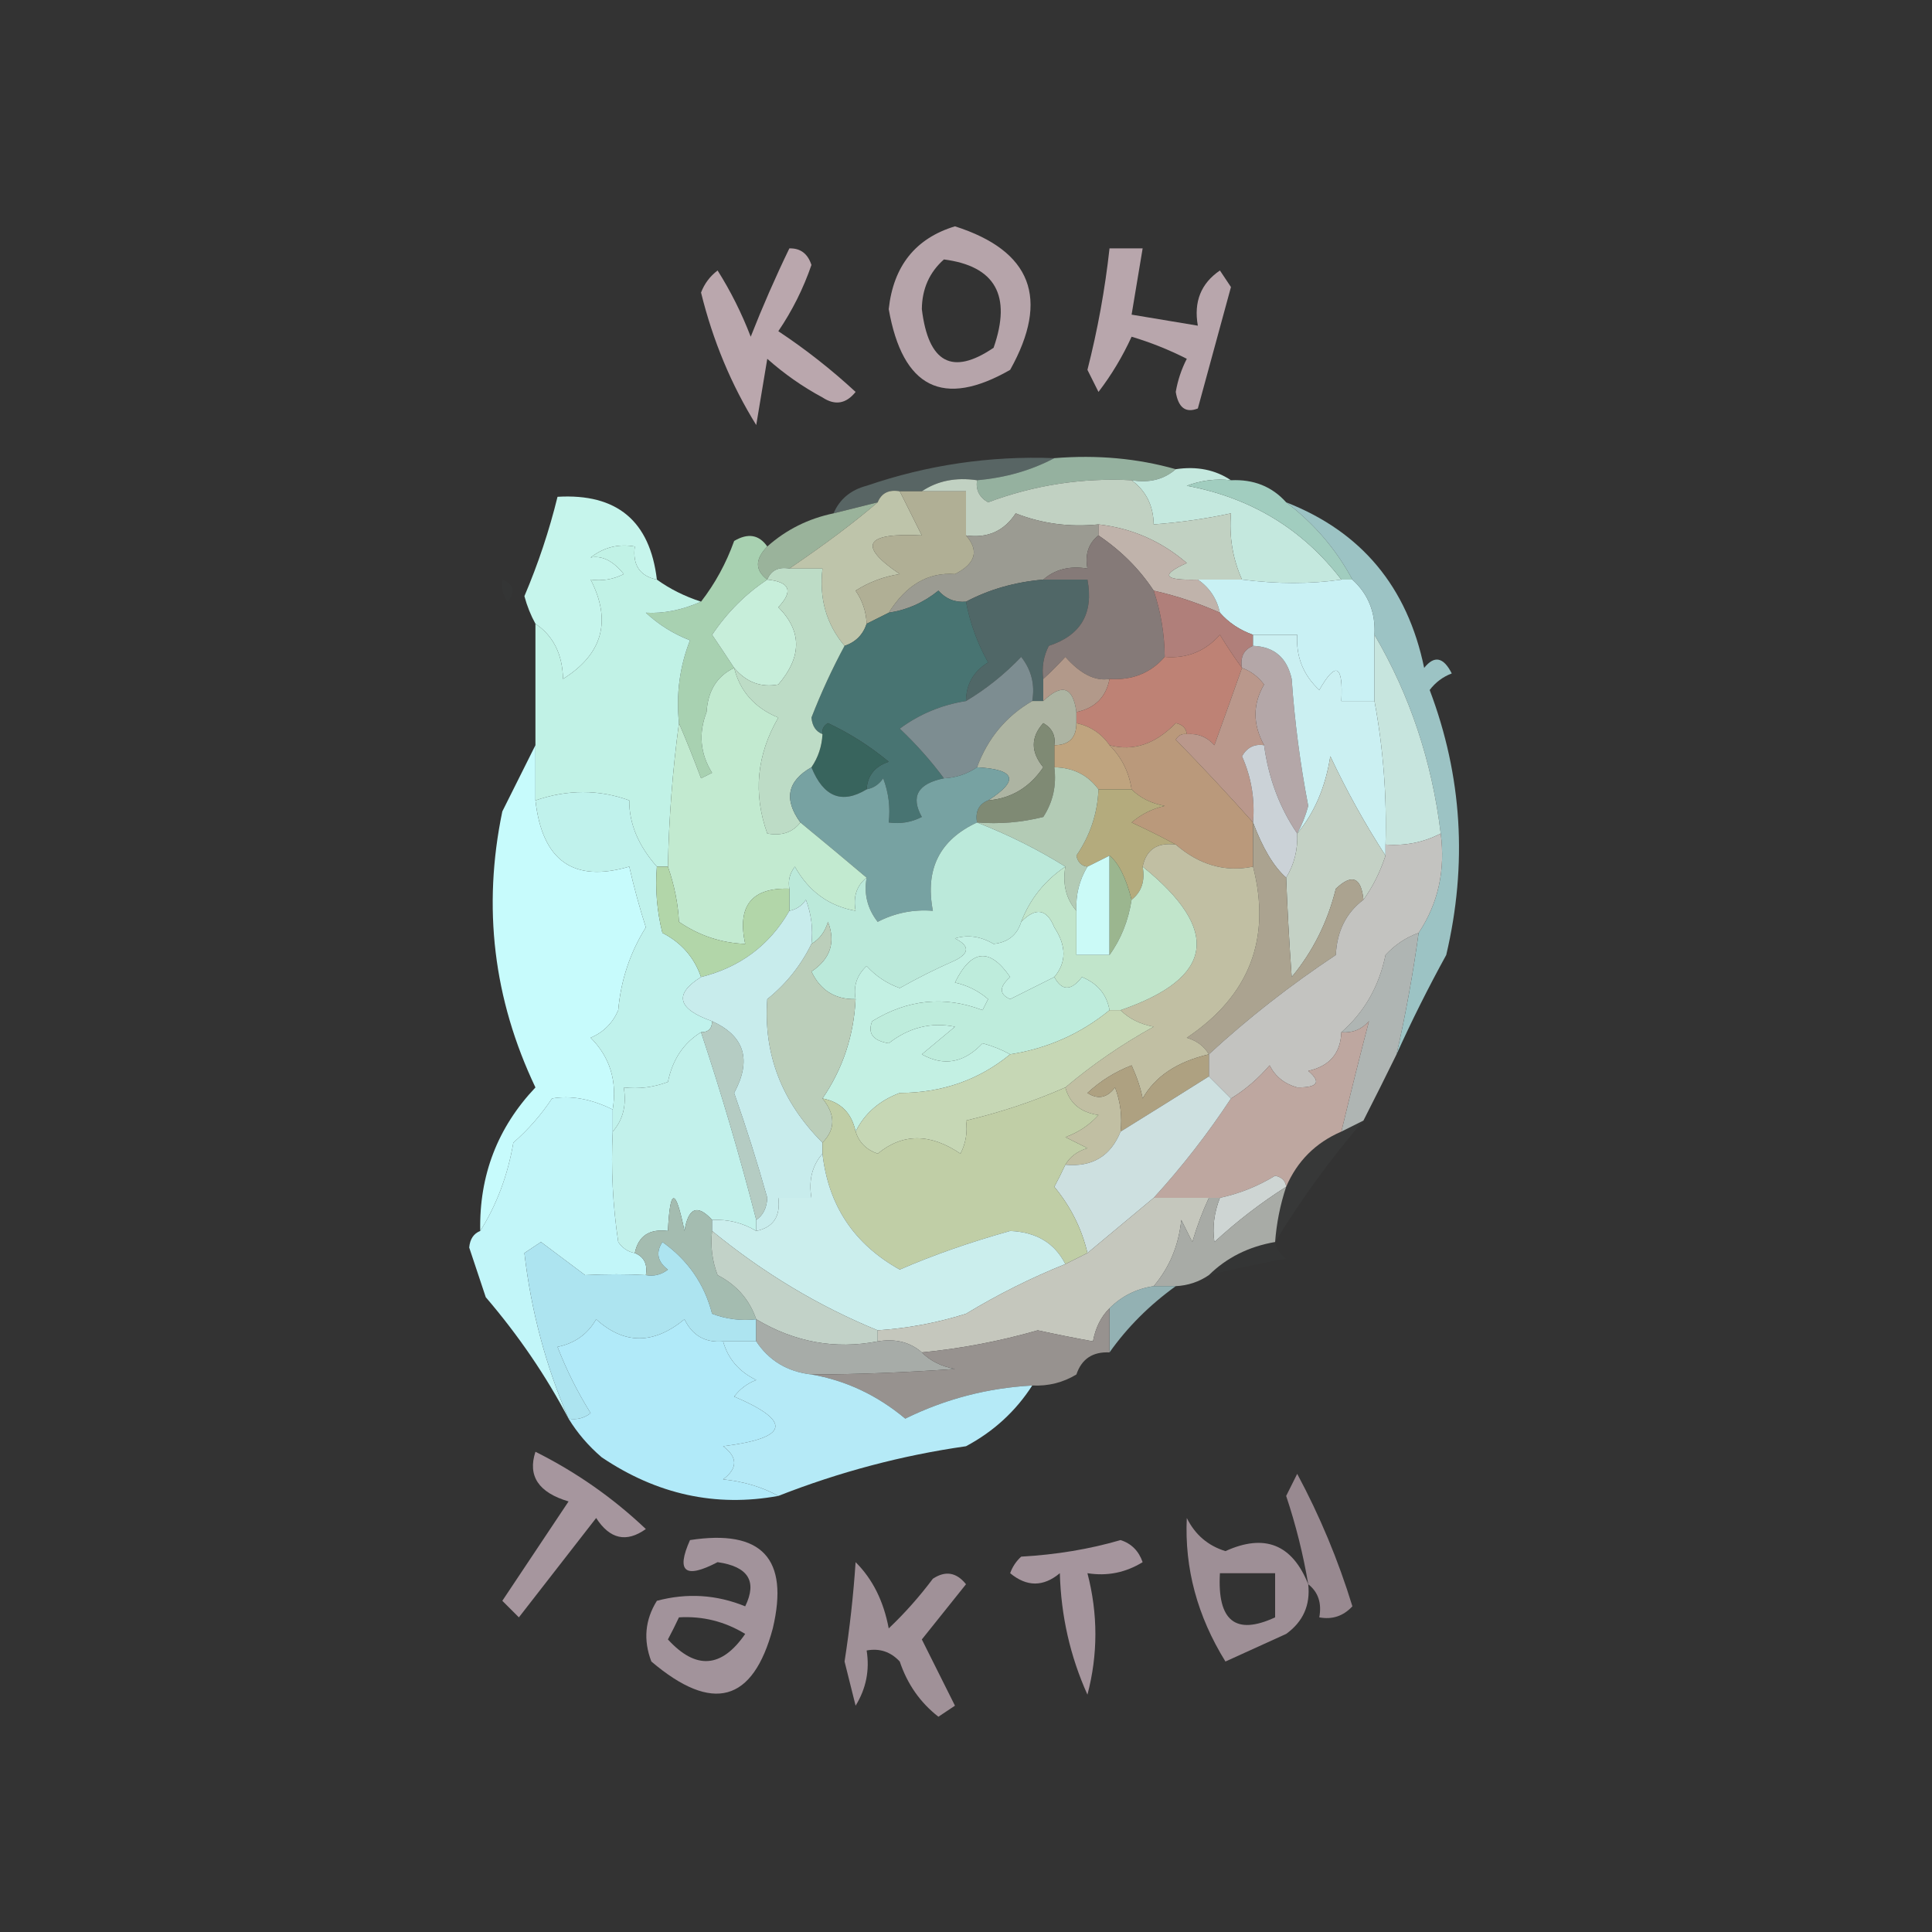 <?xml version="1.0" encoding="UTF-8"?>
<!DOCTYPE svg PUBLIC "-//W3C//DTD SVG 1.1//EN" "http://www.w3.org/Graphics/SVG/1.1/DTD/svg11.dtd">
<svg xmlns="http://www.w3.org/2000/svg" version="1.1" width="175px" height="175px" style="shape-rendering:geometricPrecision; text-rendering:geometricPrecision; image-rendering:optimizeQuality; fill-rule:evenodd; clip-rule:evenodd" xmlns:xlink="http://www.w3.org/1999/xlink">
<rect width="100%" height="100%" fill="#333333" stroke="none"/>
<g><path style="opacity:0.761" fill="#dfc8d0" d="M 86.5,20.5 C 93.436,22.715 95.103,27.049 91.5,33.5C 85.428,36.979 81.761,35.146 80.5,28C 80.928,24.087 82.928,21.587 86.5,20.5 Z M 85.5,23.5 C 90.152,24.104 91.652,26.77 90,31.5C 86.259,34.045 84.092,32.879 83.5,28C 83.519,26.167 84.185,24.667 85.5,23.5 Z"/></g>
<g><path style="opacity:0.775" fill="#dfc8d0" d="M 100.5,22.5 C 101.5,22.5 102.5,22.5 103.5,22.5C 103.167,24.5 102.833,26.5 102.5,28.5C 104.5,28.833 106.5,29.167 108.5,29.5C 108.116,27.335 108.783,25.669 110.5,24.5C 110.833,25 111.167,25.5 111.5,26C 110.496,29.701 109.496,33.367 108.5,37C 107.4,37.432 106.733,36.932 106.5,35.5C 106.68,34.446 107.013,33.446 107.5,32.5C 105.892,31.682 104.225,31.015 102.5,30.5C 101.684,32.287 100.684,33.954 99.5,35.5C 99.167,34.833 98.833,34.167 98.5,33.5C 99.426,29.87 100.093,26.203 100.5,22.5 Z"/></g>
<g><path style="opacity:0.779" fill="#e0c8d0" d="M 71.5,22.5 C 72.497,22.47 73.164,22.97 73.5,24C 72.764,26.139 71.764,28.139 70.5,30C 72.977,31.643 75.31,33.476 77.5,35.5C 76.635,36.583 75.635,36.749 74.5,36C 72.695,35.028 71.028,33.861 69.5,32.5C 69.167,34.5 68.833,36.5 68.5,38.5C 66.241,34.861 64.574,30.861 63.5,26.5C 63.808,25.692 64.308,25.025 65,24.5C 66.185,26.377 67.185,28.377 68,30.5C 69.076,27.763 70.243,25.096 71.5,22.5 Z"/></g>
<g><path style="opacity:1" fill="#95b19f" d="M 95.5,41.5 C 99.371,41.185 103.038,41.518 106.5,42.5C 105.432,43.434 104.099,43.768 102.5,43.5C 98.02,43.268 93.687,43.935 89.5,45.5C 88.703,45.043 88.369,44.376 88.5,43.5C 91.067,43.279 93.401,42.612 95.5,41.5 Z"/></g>
<g><path style="opacity:0.275" fill="#b9e8e6" d="M 95.5,41.5 C 93.401,42.612 91.067,43.279 88.5,43.5C 86.585,43.215 84.919,43.549 83.5,44.5C 82.833,44.5 82.167,44.5 81.5,44.5C 80.508,44.328 79.842,44.662 79.5,45.5C 78.167,45.833 76.833,46.167 75.5,46.5C 76.058,45.21 77.058,44.377 78.5,44C 84.015,42.11 89.681,41.276 95.5,41.5 Z"/></g>
<g><path style="opacity:1" fill="#c4e8de" d="M 106.5,42.5 C 108.415,42.215 110.081,42.549 111.5,43.5C 110.127,43.343 108.793,43.51 107.5,44C 113.326,45.09 117.992,47.923 121.5,52.5C 118.719,52.907 115.719,52.907 112.5,52.5C 111.659,50.621 111.325,48.621 111.5,46.5C 109.194,46.993 106.861,47.326 104.5,47.5C 104.473,45.801 103.806,44.467 102.5,43.5C 104.099,43.768 105.432,43.434 106.5,42.5 Z"/></g>
<g><path style="opacity:1" fill="#a1cdbf" d="M 111.5,43.5 C 113.553,43.402 115.22,44.069 116.5,45.5C 119.026,47.418 121.026,49.752 122.5,52.5C 122.167,52.5 121.833,52.5 121.5,52.5C 117.992,47.923 113.326,45.09 107.5,44C 108.793,43.51 110.127,43.343 111.5,43.5 Z"/></g>
<g><path style="opacity:1" fill="#c1d1c2" d="M 83.5,44.5 C 84.919,43.549 86.585,43.215 88.5,43.5C 88.369,44.376 88.703,45.043 89.5,45.5C 93.687,43.935 98.02,43.268 102.5,43.5C 103.806,44.467 104.473,45.801 104.5,47.5C 106.861,47.326 109.194,46.993 111.5,46.5C 111.325,48.621 111.659,50.621 112.5,52.5C 111.167,52.5 109.833,52.5 108.5,52.5C 105.402,52.587 105.068,52.087 107.5,51C 105.182,49.007 102.516,47.841 99.5,47.5C 96.881,47.768 94.381,47.435 92,46.5C 90.951,48.107 89.451,48.773 87.5,48.5C 87.5,47.167 87.5,45.833 87.5,44.5C 86.167,44.5 84.833,44.5 83.5,44.5 Z"/></g>
<g><path style="opacity:1" fill="#9ab39b" d="M 79.5,45.5 C 77.345,47.346 74.678,49.346 71.5,51.5C 70.508,51.328 69.842,51.662 69.5,52.5C 68.375,51.652 68.375,50.652 69.5,49.5C 71.216,47.975 73.216,46.975 75.5,46.5C 76.833,46.167 78.167,45.833 79.5,45.5 Z"/></g>
<g><path style="opacity:1" fill="#c6f5ec" d="M 59.5,52.5 C 57.952,52.179 57.285,51.179 57.5,49.5C 56.022,49.238 54.689,49.571 53.5,50.5C 54.529,50.296 55.529,50.796 56.5,52C 55.552,52.483 54.552,52.65 53.5,52.5C 55.419,56.246 54.585,59.246 51,61.5C 50.95,59.256 50.117,57.589 48.5,56.5C 48.077,55.735 47.743,54.902 47.5,54C 48.752,51.057 49.752,48.057 50.5,45C 55.871,44.682 58.871,47.182 59.5,52.5 Z"/></g>
<g><path style="opacity:1" fill="#bec4aa" d="M 79.5,45.5 C 79.842,44.662 80.508,44.328 81.5,44.5C 82.167,45.833 82.833,47.167 83.5,48.5C 78.328,48.234 77.662,49.401 81.5,52C 80.062,52.219 78.729,52.719 77.5,53.5C 78.127,54.417 78.461,55.417 78.5,56.5C 78.167,57.5 77.5,58.167 76.5,58.5C 74.852,56.544 74.185,54.211 74.5,51.5C 73.5,51.5 72.5,51.5 71.5,51.5C 74.678,49.346 77.345,47.346 79.5,45.5 Z"/></g>
<g><path style="opacity:1" fill="#9b9b92" d="M 99.5,47.5 C 99.5,47.833 99.5,48.167 99.5,48.5C 98.596,49.209 98.263,50.209 98.5,51.5C 96.901,51.232 95.568,51.566 94.5,52.5C 91.933,52.721 89.599,53.388 87.5,54.5C 86.504,54.586 85.671,54.252 85,53.5C 83.67,54.582 82.17,55.249 80.5,55.5C 82.082,52.981 84.082,51.814 86.5,52C 88.373,51.047 88.707,49.88 87.5,48.5C 89.451,48.773 90.951,48.107 92,46.5C 94.381,47.435 96.881,47.768 99.5,47.5 Z"/></g>
<g><path style="opacity:1" fill="#c0b3ab" d="M 99.5,48.5 C 99.5,48.167 99.5,47.833 99.5,47.5C 102.516,47.841 105.182,49.007 107.5,51C 105.068,52.087 105.402,52.587 108.5,52.5C 109.551,53.222 110.218,54.222 110.5,55.5C 108.579,54.637 106.579,53.971 104.5,53.5C 103.215,51.548 101.549,49.882 99.5,48.5 Z"/></g>
<g><path style="opacity:0.008" fill="#e1fffe" d="M 45.5,52.5 C 46.525,52.897 46.692,53.563 46,54.5C 45.536,53.906 45.369,53.239 45.5,52.5 Z"/></g>
<g><path style="opacity:1" fill="#b0af95" d="M 81.5,44.5 C 82.167,44.5 82.833,44.5 83.5,44.5C 84.833,44.5 86.167,44.5 87.5,44.5C 87.5,45.833 87.5,47.167 87.5,48.5C 88.707,49.88 88.373,51.047 86.5,52C 84.082,51.814 82.082,52.981 80.5,55.5C 79.833,55.833 79.167,56.167 78.5,56.5C 78.461,55.417 78.127,54.417 77.5,53.5C 78.729,52.719 80.062,52.219 81.5,52C 77.662,49.401 78.328,48.234 83.5,48.5C 82.833,47.167 82.167,45.833 81.5,44.5 Z"/></g>
<g><path style="opacity:1" fill="#506767" d="M 94.5,52.5 C 95.833,52.5 97.167,52.5 98.5,52.5C 99.077,55.55 97.91,57.55 95,58.5C 94.517,59.448 94.35,60.448 94.5,61.5C 94.5,62.167 94.5,62.833 94.5,63.5C 94.167,63.5 93.833,63.5 93.5,63.5C 93.762,62.022 93.429,60.689 92.5,59.5C 90.985,61.082 89.319,62.416 87.5,63.5C 87.511,61.983 88.177,60.816 89.5,60C 88.536,58.275 87.869,56.441 87.5,54.5C 89.599,53.388 91.933,52.721 94.5,52.5 Z"/></g>
<g><path style="opacity:1" fill="#c9f1f4" d="M 108.5,52.5 C 109.833,52.5 111.167,52.5 112.5,52.5C 115.719,52.907 118.719,52.907 121.5,52.5C 121.833,52.5 122.167,52.5 122.5,52.5C 123.942,53.819 124.608,55.486 124.5,57.5C 124.5,59.5 124.5,61.5 124.5,63.5C 123.5,63.5 122.5,63.5 121.5,63.5C 121.671,60.203 121.005,59.869 119.5,62.5C 118.05,61.15 117.383,59.483 117.5,57.5C 116.167,57.5 114.833,57.5 113.5,57.5C 112.29,57.068 111.29,56.401 110.5,55.5C 110.218,54.222 109.551,53.222 108.5,52.5 Z"/></g>
<g><path style="opacity:1" fill="#a8d1b1" d="M 69.5,49.5 C 68.375,50.652 68.375,51.652 69.5,52.5C 67.548,53.785 65.882,55.451 64.5,57.5C 65.192,58.518 65.859,59.518 66.5,60.5C 64.955,61.23 64.122,62.563 64,64.5C 63.257,66.441 63.424,68.274 64.5,70C 64.167,70.167 63.833,70.333 63.5,70.5C 62.83,68.709 62.163,67.042 61.5,65.5C 61.232,62.881 61.565,60.381 62.5,58C 60.998,57.417 59.665,56.584 58.5,55.5C 60.109,55.593 61.776,55.26 63.5,54.5C 64.777,52.852 65.777,51.018 66.5,49C 67.749,48.26 68.749,48.426 69.5,49.5 Z"/></g>
<g><path style="opacity:1" fill="#c7eeda" d="M 69.5,52.5 C 71.549,52.706 71.882,53.539 70.5,55C 72.647,57.162 72.647,59.496 70.5,62C 68.934,62.3 67.601,61.8 66.5,60.5C 65.859,59.518 65.192,58.518 64.5,57.5C 65.882,55.451 67.548,53.785 69.5,52.5 Z"/></g>
<g><path style="opacity:1" fill="#857a78" d="M 99.5,48.5 C 101.549,49.882 103.215,51.548 104.5,53.5C 105.15,55.435 105.483,57.435 105.5,59.5C 104.221,60.968 102.554,61.635 100.5,61.5C 99.202,61.72 97.869,61.053 96.5,59.5C 95.818,60.243 95.151,60.909 94.5,61.5C 94.35,60.448 94.517,59.448 95,58.5C 97.91,57.55 99.077,55.55 98.5,52.5C 97.167,52.5 95.833,52.5 94.5,52.5C 95.568,51.566 96.901,51.232 98.5,51.5C 98.263,50.209 98.596,49.209 99.5,48.5 Z"/></g>
<g><path style="opacity:1" fill="#b07f7a" d="M 104.5,53.5 C 106.579,53.971 108.579,54.637 110.5,55.5C 111.29,56.401 112.29,57.068 113.5,57.5C 113.5,57.833 113.5,58.167 113.5,58.5C 112.662,58.842 112.328,59.508 112.5,60.5C 111.842,59.602 111.176,58.602 110.5,57.5C 109.158,59.005 107.492,59.672 105.5,59.5C 105.483,57.435 105.15,55.435 104.5,53.5 Z"/></g>
<g><path style="opacity:1" fill="#b4a7a8" d="M 113.5,58.5 C 115.411,58.574 116.578,59.574 117,61.5C 117.27,65.373 117.77,69.206 118.5,73C 118.257,73.902 117.923,74.735 117.5,75.5C 115.903,73.152 114.903,70.486 114.5,67.5C 113.464,65.609 113.464,63.776 114.5,62C 113.956,61.283 113.289,60.783 112.5,60.5C 112.328,59.508 112.662,58.842 113.5,58.5 Z"/></g>
<g><path style="opacity:1" fill="#487472" d="M 87.5,54.5 C 87.869,56.441 88.536,58.275 89.5,60C 88.177,60.816 87.511,61.983 87.5,63.5C 85.287,63.848 83.287,64.681 81.5,66C 82.991,67.414 84.325,68.914 85.5,70.5C 83.13,70.983 82.463,72.149 83.5,74C 82.552,74.483 81.552,74.65 80.5,74.5C 80.657,73.127 80.49,71.793 80,70.5C 79.617,71.056 79.117,71.389 78.5,71.5C 78.577,70.25 79.244,69.417 80.5,69C 78.809,67.595 76.975,66.428 75,65.5C 74.601,65.728 74.435,66.062 74.5,66.5C 73.903,66.265 73.57,65.765 73.5,65C 74.377,62.747 75.377,60.581 76.5,58.5C 77.5,58.167 78.167,57.5 78.5,56.5C 79.167,56.167 79.833,55.833 80.5,55.5C 82.17,55.249 83.67,54.582 85,53.5C 85.671,54.252 86.504,54.586 87.5,54.5 Z"/></g>
<g><path style="opacity:0.871" fill="#abd8d9" d="M 116.5,45.5 C 123.32,48.164 127.487,53.164 129,60.5C 129.914,59.346 130.747,59.513 131.5,61C 130.692,61.308 130.025,61.808 129.5,62.5C 132.44,70.269 132.94,78.269 131,86.5C 129.348,89.508 127.848,92.508 126.5,95.5C 127.326,91.864 127.992,88.197 128.5,84.5C 130.268,81.838 130.935,78.838 130.5,75.5C 129.711,68.973 127.711,62.973 124.5,57.5C 124.608,55.486 123.942,53.819 122.5,52.5C 121.026,49.752 119.026,47.418 116.5,45.5 Z"/></g>
<g><path style="opacity:1" fill="#b2998a" d="M 100.5,61.5 C 100.19,63.144 99.19,64.144 97.5,64.5C 97.196,62.204 96.196,61.871 94.5,63.5C 94.5,62.833 94.5,62.167 94.5,61.5C 95.151,60.909 95.818,60.243 96.5,59.5C 97.869,61.053 99.202,61.72 100.5,61.5 Z"/></g>
<g><path style="opacity:1" fill="#be8275" d="M 112.5,60.5 C 111.69,62.798 110.856,65.132 110,67.5C 109.329,66.748 108.496,66.414 107.5,66.5C 107.44,65.957 107.107,65.624 106.5,65.5C 104.65,67.409 102.65,68.076 100.5,67.5C 99.778,66.449 98.778,65.782 97.5,65.5C 97.5,65.167 97.5,64.833 97.5,64.5C 99.19,64.144 100.19,63.144 100.5,61.5C 102.554,61.635 104.221,60.968 105.5,59.5C 107.492,59.672 109.158,59.005 110.5,57.5C 111.176,58.602 111.842,59.602 112.5,60.5 Z"/></g>
<g><path style="opacity:1" fill="#c1f2e6" d="M 59.5,52.5 C 60.672,53.345 62.005,54.011 63.5,54.5C 61.776,55.26 60.109,55.593 58.5,55.5C 59.665,56.584 60.998,57.417 62.5,58C 61.565,60.381 61.232,62.881 61.5,65.5C 60.92,69.81 60.587,74.143 60.5,78.5C 60.167,78.5 59.833,78.5 59.5,78.5C 57.814,76.589 56.981,74.589 57,72.5C 54.252,71.5 51.419,71.5 48.5,72.5C 48.5,70.833 48.5,69.167 48.5,67.5C 48.5,63.833 48.5,60.167 48.5,56.5C 50.117,57.589 50.95,59.256 51,61.5C 54.585,59.246 55.419,56.246 53.5,52.5C 54.552,52.65 55.552,52.483 56.5,52C 55.529,50.796 54.529,50.296 53.5,50.5C 54.689,49.571 56.022,49.238 57.5,49.5C 57.285,51.179 57.952,52.179 59.5,52.5 Z"/></g>
<g><path style="opacity:1" fill="#7d8d91" d="M 93.5,63.5 C 91.14,64.865 89.474,66.865 88.5,69.5C 87.609,70.11 86.609,70.443 85.5,70.5C 84.325,68.914 82.991,67.414 81.5,66C 83.287,64.681 85.287,63.848 87.5,63.5C 89.319,62.416 90.985,61.082 92.5,59.5C 93.429,60.689 93.762,62.022 93.5,63.5 Z"/></g>
<g><path style="opacity:1" fill="#cbf0f2" d="M 113.5,58.5 C 113.5,58.167 113.5,57.833 113.5,57.5C 114.833,57.5 116.167,57.5 117.5,57.5C 117.383,59.483 118.05,61.15 119.5,62.5C 121.005,59.869 121.671,60.203 121.5,63.5C 122.5,63.5 123.5,63.5 124.5,63.5C 125.295,67.785 125.628,72.119 125.5,76.5C 125.5,76.833 125.5,77.167 125.5,77.5C 123.654,74.662 121.988,71.662 120.5,68.5C 120.062,71.295 119.062,73.628 117.5,75.5C 117.923,74.735 118.257,73.902 118.5,73C 117.77,69.206 117.27,65.373 117,61.5C 116.578,59.574 115.411,58.574 113.5,58.5 Z"/></g>
<g><path style="opacity:1" fill="#38645d" d="M 78.5,71.5 C 76.257,72.858 74.591,72.192 73.5,69.5C 74.11,68.609 74.443,67.609 74.5,66.5C 74.435,66.062 74.601,65.728 75,65.5C 76.975,66.428 78.809,67.595 80.5,69C 79.244,69.417 78.577,70.25 78.5,71.5 Z"/></g>
<g><path style="opacity:1" fill="#bddcc6" d="M 69.5,52.5 C 69.842,51.662 70.508,51.328 71.5,51.5C 72.5,51.5 73.5,51.5 74.5,51.5C 74.185,54.211 74.852,56.544 76.5,58.5C 75.377,60.581 74.377,62.747 73.5,65C 73.57,65.765 73.903,66.265 74.5,66.5C 74.443,67.609 74.11,68.609 73.5,69.5C 71.31,70.748 70.977,72.414 72.5,74.5C 71.791,75.404 70.791,75.737 69.5,75.5C 68.204,71.871 68.538,68.371 70.5,65C 68.365,64.124 67.031,62.624 66.5,60.5C 67.601,61.8 68.934,62.3 70.5,62C 72.647,59.496 72.647,57.162 70.5,55C 71.882,53.539 71.549,52.706 69.5,52.5 Z"/></g>
<g><path style="opacity:1" fill="#adb4a2" d="M 97.5,64.5 C 97.5,64.833 97.5,65.167 97.5,65.5C 97.5,66.833 96.833,67.5 95.5,67.5C 95.631,66.624 95.297,65.957 94.5,65.5C 93.355,66.776 93.355,68.109 94.5,69.5C 93.272,71.321 91.606,72.321 89.5,72.5C 92.338,70.694 92.005,69.694 88.5,69.5C 89.474,66.865 91.14,64.865 93.5,63.5C 93.833,63.5 94.167,63.5 94.5,63.5C 96.196,61.871 97.196,62.204 97.5,64.5 Z"/></g>
<g><path style="opacity:1" fill="#bfa47f" d="M 97.5,65.5 C 98.778,65.782 99.778,66.449 100.5,67.5C 101.6,68.605 102.267,69.938 102.5,71.5C 101.5,71.5 100.5,71.5 99.5,71.5C 98.533,70.194 97.199,69.527 95.5,69.5C 95.5,68.833 95.5,68.167 95.5,67.5C 96.833,67.5 97.5,66.833 97.5,65.5 Z"/></g>
<g><path style="opacity:1" fill="#ba988c" d="M 112.5,60.5 C 113.289,60.783 113.956,61.283 114.5,62C 113.464,63.776 113.464,65.609 114.5,67.5C 113.624,67.369 112.957,67.703 112.5,68.5C 113.348,70.409 113.682,72.409 113.5,74.5C 111.3,72.024 108.967,69.524 106.5,67C 106.728,66.601 107.062,66.435 107.5,66.5C 108.496,66.414 109.329,66.748 110,67.5C 110.856,65.132 111.69,62.798 112.5,60.5 Z"/></g>
<g><path style="opacity:1" fill="#ba997b" d="M 107.5,66.5 C 107.062,66.435 106.728,66.601 106.5,67C 108.967,69.524 111.3,72.024 113.5,74.5C 113.5,75.833 113.5,77.167 113.5,78.5C 110.983,79.022 108.65,78.356 106.5,76.5C 105.282,75.839 103.949,75.172 102.5,74.5C 103.376,73.749 104.376,73.249 105.5,73C 104.263,72.768 103.263,72.268 102.5,71.5C 102.267,69.938 101.6,68.605 100.5,67.5C 102.65,68.076 104.65,67.409 106.5,65.5C 107.107,65.624 107.44,65.957 107.5,66.5 Z"/></g>
<g><path style="opacity:1" fill="#b4ab7d" d="M 99.5,71.5 C 100.5,71.5 101.5,71.5 102.5,71.5C 103.263,72.268 104.263,72.768 105.5,73C 104.376,73.249 103.376,73.749 102.5,74.5C 103.949,75.172 105.282,75.839 106.5,76.5C 104.821,76.285 103.821,76.952 103.5,78.5C 103.737,79.791 103.404,80.791 102.5,81.5C 101.983,79.49 101.316,78.157 100.5,77.5C 99.833,77.833 99.167,78.167 98.5,78.5C 97.957,78.44 97.624,78.107 97.5,77.5C 98.747,75.677 99.414,73.677 99.5,71.5 Z"/></g>
<g><path style="opacity:1" fill="#7f8a74" d="M 95.5,67.5 C 95.5,68.167 95.5,68.833 95.5,69.5C 95.713,71.144 95.38,72.644 94.5,74C 92.527,74.496 90.527,74.662 88.5,74.5C 88.328,73.508 88.662,72.842 89.5,72.5C 91.606,72.321 93.272,71.321 94.5,69.5C 93.355,68.109 93.355,66.776 94.5,65.5C 95.297,65.957 95.631,66.624 95.5,67.5 Z"/></g>
<g><path style="opacity:1" fill="#cbd2d7" d="M 114.5,67.5 C 114.903,70.486 115.903,73.152 117.5,75.5C 117.567,76.959 117.234,78.292 116.5,79.5C 115.381,78.515 114.381,76.849 113.5,74.5C 113.682,72.409 113.348,70.409 112.5,68.5C 112.957,67.703 113.624,67.369 114.5,67.5 Z"/></g>
<g><path style="opacity:1" fill="#b3cbb5" d="M 95.5,69.5 C 97.199,69.527 98.533,70.194 99.5,71.5C 99.414,73.677 98.747,75.677 97.5,77.5C 97.624,78.107 97.957,78.44 98.5,78.5C 97.766,79.708 97.433,81.041 97.5,82.5C 96.566,81.432 96.232,80.099 96.5,78.5C 94.032,76.953 91.365,75.62 88.5,74.5C 90.527,74.662 92.527,74.496 94.5,74C 95.38,72.644 95.713,71.144 95.5,69.5 Z"/></g>
<g><path style="opacity:1" fill="#c4d1c5" d="M 125.5,77.5 C 125.011,78.995 124.345,80.329 123.5,81.5C 123.294,79.451 122.461,79.118 121,80.5C 120.257,83.511 118.924,86.178 117,88.5C 116.771,85.265 116.604,82.265 116.5,79.5C 117.234,78.292 117.567,76.959 117.5,75.5C 119.062,73.628 120.062,71.295 120.5,68.5C 121.988,71.662 123.654,74.662 125.5,77.5 Z"/></g>
<g><path style="opacity:1" fill="#c7e5de" d="M 124.5,57.5 C 127.711,62.973 129.711,68.973 130.5,75.5C 128.958,76.301 127.292,76.634 125.5,76.5C 125.628,72.119 125.295,67.785 124.5,63.5C 124.5,61.5 124.5,59.5 124.5,57.5 Z"/></g>
<g><path style="opacity:0.997" fill="#c7fbfc" d="M 48.5,67.5 C 48.5,69.167 48.5,70.833 48.5,72.5C 49.116,77.978 51.949,79.978 57,78.5C 57.422,80.355 57.922,82.189 58.5,84C 57.069,86.292 56.236,88.792 56,91.5C 55.5,92.667 54.667,93.5 53.5,94C 55.25,95.754 55.917,97.921 55.5,100.5C 53.547,99.538 51.714,99.205 50,99.5C 49.02,100.981 47.853,102.315 46.5,103.5C 45.991,106.462 44.991,109.129 43.5,111.5C 43.399,106.466 45.066,102.133 48.5,98.5C 44.695,90.509 43.695,82.175 45.5,73.5C 46.548,71.403 47.548,69.403 48.5,67.5 Z"/></g>
<g><path style="opacity:1" fill="#77a2a2" d="M 73.5,69.5 C 74.591,72.192 76.257,72.858 78.5,71.5C 79.117,71.389 79.617,71.056 80,70.5C 80.49,71.793 80.657,73.127 80.5,74.5C 81.552,74.65 82.552,74.483 83.5,74C 82.463,72.149 83.13,70.983 85.5,70.5C 86.609,70.443 87.609,70.11 88.5,69.5C 92.005,69.694 92.338,70.694 89.5,72.5C 88.662,72.842 88.328,73.508 88.5,74.5C 85.107,76.073 83.774,78.74 84.5,82.5C 82.738,82.357 81.071,82.691 79.5,83.5C 78.571,82.311 78.238,80.978 78.5,79.5C 76.54,77.844 74.54,76.177 72.5,74.5C 70.977,72.414 71.31,70.748 73.5,69.5 Z"/></g>
<g><path style="opacity:1" fill="#cbfaf7" d="M 100.5,77.5 C 100.5,80.5 100.5,83.5 100.5,86.5C 99.5,86.5 98.5,86.5 97.5,86.5C 97.5,85.167 97.5,83.833 97.5,82.5C 97.433,81.041 97.766,79.708 98.5,78.5C 99.167,78.167 99.833,77.833 100.5,77.5 Z"/></g>
<g><path style="opacity:1" fill="#c2ead0" d="M 66.5,60.5 C 67.031,62.624 68.365,64.124 70.5,65C 68.538,68.371 68.204,71.871 69.5,75.5C 70.791,75.737 71.791,75.404 72.5,74.5C 74.54,76.177 76.54,77.844 78.5,79.5C 77.596,80.209 77.263,81.209 77.5,82.5C 75.09,82.079 73.257,80.746 72,78.5C 71.536,79.094 71.369,79.761 71.5,80.5C 68.09,80.384 66.756,82.05 67.5,85.5C 65.323,85.414 63.323,84.747 61.5,83.5C 61.421,81.872 61.088,80.205 60.5,78.5C 60.587,74.143 60.92,69.81 61.5,65.5C 62.163,67.042 62.83,68.709 63.5,70.5C 63.833,70.333 64.167,70.167 64.5,70C 63.424,68.274 63.257,66.441 64,64.5C 64.122,62.563 64.955,61.23 66.5,60.5 Z"/></g>
<g><path style="opacity:1" fill="#bbe9da" d="M 88.5,74.5 C 91.365,75.62 94.032,76.953 96.5,78.5C 94.633,79.76 93.299,81.427 92.5,83.5C 92.134,84.695 91.301,85.361 90,85.5C 88.838,84.813 87.672,84.647 86.5,85C 87.833,85.667 87.833,86.333 86.5,87C 84.797,87.745 83.13,88.579 81.5,89.5C 80.328,89.081 79.328,88.415 78.5,87.5C 77.614,88.325 77.281,89.325 77.5,90.5C 75.641,90.539 74.308,89.706 73.5,88C 75.211,86.867 75.711,85.367 75,83.5C 74.722,84.416 74.222,85.082 73.5,85.5C 73.657,84.127 73.49,82.793 73,81.5C 72.617,82.056 72.117,82.389 71.5,82.5C 71.5,81.833 71.5,81.167 71.5,80.5C 71.369,79.761 71.536,79.094 72,78.5C 73.257,80.746 75.09,82.079 77.5,82.5C 77.263,81.209 77.596,80.209 78.5,79.5C 78.238,80.978 78.571,82.311 79.5,83.5C 81.071,82.691 82.738,82.357 84.5,82.5C 83.774,78.74 85.107,76.073 88.5,74.5 Z"/></g>
<g><path style="opacity:1" fill="#aba390" d="M 113.5,74.5 C 114.381,76.849 115.381,78.515 116.5,79.5C 116.604,82.265 116.771,85.265 117,88.5C 118.924,86.178 120.257,83.511 121,80.5C 122.461,79.118 123.294,79.451 123.5,81.5C 121.933,82.681 121.099,84.347 121,86.5C 116.847,89.259 113.014,92.259 109.5,95.5C 109.082,94.778 108.416,94.278 107.5,94C 113.173,90.189 115.173,85.022 113.5,78.5C 113.5,77.167 113.5,75.833 113.5,74.5 Z"/></g>
<g><path style="opacity:1" fill="#9bb68f" d="M 102.5,81.5 C 102.204,83.403 101.537,85.07 100.5,86.5C 100.5,83.5 100.5,80.5 100.5,77.5C 101.316,78.157 101.983,79.49 102.5,81.5 Z"/></g>
<g><path style="opacity:1" fill="#c0f2ec" d="M 59.5,78.5 C 59.338,80.527 59.505,82.527 60,84.5C 61.72,85.384 62.886,86.718 63.5,88.5C 61.018,90.051 61.352,91.384 64.5,92.5C 64.5,93.167 64.167,93.5 63.5,93.5C 61.915,94.474 60.915,95.974 60.5,98C 59.207,98.49 57.873,98.657 56.5,98.5C 56.768,100.099 56.434,101.432 55.5,102.5C 55.5,101.833 55.5,101.167 55.5,100.5C 55.917,97.921 55.25,95.754 53.5,94C 54.667,93.5 55.5,92.667 56,91.5C 56.236,88.792 57.069,86.292 58.5,84C 57.922,82.189 57.422,80.355 57,78.5C 51.949,79.978 49.116,77.978 48.5,72.5C 51.419,71.5 54.252,71.5 57,72.5C 56.981,74.589 57.814,76.589 59.5,78.5 Z"/></g>
<g><path style="opacity:1" fill="#c1bfa3" d="M 106.5,76.5 C 108.65,78.356 110.983,79.022 113.5,78.5C 115.173,85.022 113.173,90.189 107.5,94C 108.416,94.278 109.082,94.778 109.5,95.5C 106.625,96.169 104.625,97.502 103.5,99.5C 103.331,98.603 102.998,97.603 102.5,96.5C 100.998,97.083 99.665,97.916 98.5,99C 99.449,99.617 100.282,99.451 101,98.5C 101.49,99.793 101.657,101.127 101.5,102.5C 100.599,104.727 98.933,105.727 96.5,105.5C 96.918,104.778 97.584,104.278 98.5,104C 97.833,103.667 97.167,103.333 96.5,103C 97.672,102.581 98.672,101.915 99.5,101C 97.881,100.764 96.881,99.931 96.5,98.5C 98.931,96.441 101.598,94.607 104.5,93C 103.263,92.768 102.263,92.268 101.5,91.5C 109.971,88.589 110.637,84.256 103.5,78.5C 103.821,76.952 104.821,76.285 106.5,76.5 Z"/></g>
<g><path style="opacity:1" fill="#b2d6a9" d="M 59.5,78.5 C 59.833,78.5 60.167,78.5 60.5,78.5C 61.088,80.205 61.421,81.872 61.5,83.5C 63.323,84.747 65.323,85.414 67.5,85.5C 66.756,82.05 68.09,80.384 71.5,80.5C 71.5,81.167 71.5,81.833 71.5,82.5C 69.713,85.614 67.046,87.614 63.5,88.5C 62.886,86.718 61.72,85.384 60,84.5C 59.505,82.527 59.338,80.527 59.5,78.5 Z"/></g>
<g><path style="opacity:1" fill="#c3f0e3" d="M 95.5,88.5 C 94.193,89.153 92.86,89.82 91.5,90.5C 90.494,90.062 90.494,89.396 91.5,88.5C 89.652,85.81 87.985,85.977 86.5,89C 87.624,89.249 88.624,89.749 89.5,90.5C 89.333,90.833 89.167,91.167 89,91.5C 85.547,90.184 82.214,90.517 79,92.5C 78.568,93.6 79.068,94.267 80.5,94.5C 82.337,93.067 84.337,92.567 86.5,93C 85.5,93.833 84.5,94.667 83.5,95.5C 85.489,96.615 87.322,96.282 89,94.5C 89.902,94.743 90.735,95.077 91.5,95.5C 88.679,97.82 85.346,98.987 81.5,99C 79.65,99.69 78.316,100.856 77.5,102.5C 77.144,100.81 76.144,99.81 74.5,99.5C 76.336,96.817 77.336,93.817 77.5,90.5C 77.281,89.325 77.614,88.325 78.5,87.5C 79.328,88.415 80.328,89.081 81.5,89.5C 83.13,88.579 84.797,87.745 86.5,87C 87.833,86.333 87.833,85.667 86.5,85C 87.672,84.647 88.838,84.813 90,85.5C 91.301,85.361 92.134,84.695 92.5,83.5C 93.823,82.15 94.823,82.317 95.5,84C 96.608,85.677 96.608,87.177 95.5,88.5 Z"/></g>
<g><path style="opacity:1" fill="#c1e5cb" d="M 96.5,78.5 C 96.232,80.099 96.566,81.432 97.5,82.5C 97.5,83.833 97.5,85.167 97.5,86.5C 98.5,86.5 99.5,86.5 100.5,86.5C 101.537,85.07 102.204,83.403 102.5,81.5C 103.404,80.791 103.737,79.791 103.5,78.5C 110.637,84.256 109.971,88.589 101.5,91.5C 101.167,91.5 100.833,91.5 100.5,91.5C 100.25,90.078 99.417,89.078 98,88.5C 97.023,89.774 96.189,89.774 95.5,88.5C 96.608,87.177 96.608,85.677 95.5,84C 94.823,82.317 93.823,82.15 92.5,83.5C 93.299,81.427 94.633,79.76 96.5,78.5 Z"/></g>
<g><path style="opacity:1" fill="#beecdc" d="M 95.5,88.5 C 96.189,89.774 97.023,89.774 98,88.5C 99.417,89.078 100.25,90.078 100.5,91.5C 97.878,93.644 94.878,94.977 91.5,95.5C 90.735,95.077 89.902,94.743 89,94.5C 87.322,96.282 85.489,96.615 83.5,95.5C 84.5,94.667 85.5,93.833 86.5,93C 84.337,92.567 82.337,93.067 80.5,94.5C 79.068,94.267 78.568,93.6 79,92.5C 82.214,90.517 85.547,90.184 89,91.5C 89.167,91.167 89.333,90.833 89.5,90.5C 88.624,89.749 87.624,89.249 86.5,89C 87.985,85.977 89.652,85.81 91.5,88.5C 90.494,89.396 90.494,90.062 91.5,90.5C 92.86,89.82 94.193,89.153 95.5,88.5 Z"/></g>
<g><path style="opacity:1" fill="#afb5b3" d="M 128.5,84.5 C 127.992,88.197 127.326,91.864 126.5,95.5C 125.529,97.483 124.529,99.483 123.5,101.5C 122.833,101.833 122.167,102.167 121.5,102.5C 122.324,99.06 123.158,95.726 124,92.5C 123.329,93.252 122.496,93.586 121.5,93.5C 123.58,91.682 124.914,89.349 125.5,86.5C 126.357,85.575 127.357,84.908 128.5,84.5 Z"/></g>
<g><path style="opacity:1" fill="#c3c3c0" d="M 130.5,75.5 C 130.935,78.838 130.268,81.838 128.5,84.5C 127.357,84.908 126.357,85.575 125.5,86.5C 124.914,89.349 123.58,91.682 121.5,93.5C 121.426,95.411 120.426,96.578 118.5,97C 119.706,98.018 119.373,98.518 117.5,98.5C 116.353,98.182 115.519,97.516 115,96.5C 113.961,97.71 112.794,98.71 111.5,99.5C 110.833,98.833 110.167,98.167 109.5,97.5C 109.5,96.833 109.5,96.167 109.5,95.5C 113.014,92.259 116.847,89.259 121,86.5C 121.099,84.347 121.933,82.681 123.5,81.5C 124.345,80.329 125.011,78.995 125.5,77.5C 125.5,77.167 125.5,76.833 125.5,76.5C 127.292,76.634 128.958,76.301 130.5,75.5 Z"/></g>
<g><path style="opacity:1" fill="#b5ccc3" d="M 64.5,92.5 C 67.445,93.839 68.112,96.006 66.5,99C 67.601,102.136 68.601,105.303 69.5,108.5C 69.457,109.416 69.124,110.083 68.5,110.5C 67.006,104.694 65.339,99.028 63.5,93.5C 64.167,93.5 64.5,93.167 64.5,92.5 Z"/></g>
<g><path style="opacity:1" fill="#bbceba" d="M 77.5,90.5 C 77.336,93.817 76.336,96.817 74.5,99.5C 75.686,100.961 75.686,102.295 74.5,103.5C 70.804,99.802 69.137,95.469 69.5,90.5C 71.207,89.127 72.54,87.461 73.5,85.5C 74.222,85.082 74.722,84.416 75,83.5C 75.711,85.367 75.211,86.867 73.5,88C 74.308,89.706 75.641,90.539 77.5,90.5 Z"/></g>
<g><path style="opacity:1" fill="#aea181" d="M 109.5,95.5 C 109.5,96.167 109.5,96.833 109.5,97.5C 106.816,99.193 104.149,100.86 101.5,102.5C 101.657,101.127 101.49,99.793 101,98.5C 100.282,99.451 99.449,99.617 98.5,99C 99.665,97.916 100.998,97.083 102.5,96.5C 102.998,97.603 103.331,98.603 103.5,99.5C 104.625,97.502 106.625,96.169 109.5,95.5 Z"/></g>
<g><path style="opacity:1" fill="#bea7a0" d="M 121.5,102.5 C 119.162,103.51 117.496,105.177 116.5,107.5C 116.44,106.957 116.107,106.624 115.5,106.5C 113.925,107.456 112.258,108.123 110.5,108.5C 110.167,108.5 109.833,108.5 109.5,108.5C 107.833,108.5 106.167,108.5 104.5,108.5C 107.075,105.681 109.408,102.681 111.5,99.5C 112.794,98.71 113.961,97.71 115,96.5C 115.519,97.516 116.353,98.182 117.5,98.5C 119.373,98.518 119.706,98.018 118.5,97C 120.426,96.578 121.426,95.411 121.5,93.5C 122.496,93.586 123.329,93.252 124,92.5C 123.158,95.726 122.324,99.06 121.5,102.5 Z"/></g>
<g><path style="opacity:0.98" fill="#c5fafd" d="M 55.5,100.5 C 55.5,101.167 55.5,101.833 55.5,102.5C 55.335,105.85 55.502,109.183 56,112.5C 56.383,113.056 56.883,113.389 57.5,113.5C 58.338,113.842 58.672,114.508 58.5,115.5C 56.785,115.402 54.951,115.402 53,115.5C 51.671,114.506 50.338,113.506 49,112.5C 48.5,112.833 48,113.167 47.5,113.5C 48.1,118.71 49.433,123.71 51.5,128.5C 49.461,124.623 46.961,120.957 44,117.5C 43.5,116 43,114.5 42.5,113C 42.57,112.235 42.903,111.735 43.5,111.5C 44.991,109.129 45.991,106.462 46.5,103.5C 47.853,102.315 49.02,100.981 50,99.5C 51.714,99.205 53.547,99.538 55.5,100.5 Z"/></g>
<g><path style="opacity:1" fill="#c8ecec" d="M 73.5,85.5 C 72.54,87.461 71.207,89.127 69.5,90.5C 69.137,95.469 70.804,99.802 74.5,103.5C 74.5,103.833 74.5,104.167 74.5,104.5C 73.566,105.568 73.232,106.901 73.5,108.5C 72.5,108.5 71.5,108.5 70.5,108.5C 70.715,110.179 70.048,111.179 68.5,111.5C 68.5,111.167 68.5,110.833 68.5,110.5C 69.124,110.083 69.457,109.416 69.5,108.5C 68.601,105.303 67.601,102.136 66.5,99C 68.112,96.006 67.445,93.839 64.5,92.5C 61.352,91.384 61.018,90.051 63.5,88.5C 67.046,87.614 69.713,85.614 71.5,82.5C 72.117,82.389 72.617,82.056 73,81.5C 73.49,82.793 73.657,84.127 73.5,85.5 Z"/></g>
<g><path style="opacity:1" fill="#c6d7b5" d="M 100.5,91.5 C 100.833,91.5 101.167,91.5 101.5,91.5C 102.263,92.268 103.263,92.768 104.5,93C 101.598,94.607 98.931,96.441 96.5,98.5C 93.634,99.759 90.634,100.759 87.5,101.5C 87.65,102.552 87.483,103.552 87,104.5C 84.26,102.64 81.76,102.64 79.5,104.5C 78.478,104.145 77.811,103.478 77.5,102.5C 78.316,100.856 79.65,99.69 81.5,99C 85.346,98.987 88.679,97.82 91.5,95.5C 94.878,94.977 97.878,93.644 100.5,91.5 Z"/></g>
<g><path style="opacity:1" fill="#c2f1eb" d="M 63.5,93.5 C 65.339,99.028 67.006,104.694 68.5,110.5C 68.5,110.833 68.5,111.167 68.5,111.5C 67.292,110.766 65.959,110.433 64.5,110.5C 63.175,109.047 62.342,109.381 62,111.5C 61.193,107.551 60.693,107.551 60.5,111.5C 58.821,111.285 57.821,111.952 57.5,113.5C 56.883,113.389 56.383,113.056 56,112.5C 55.502,109.183 55.335,105.85 55.5,102.5C 56.434,101.432 56.768,100.099 56.5,98.5C 57.873,98.657 59.207,98.49 60.5,98C 60.915,95.974 61.915,94.474 63.5,93.5 Z"/></g>
<g><path style="opacity:1" fill="#cde0e0" d="M 109.5,97.5 C 110.167,98.167 110.833,98.833 111.5,99.5C 109.408,102.681 107.075,105.681 104.5,108.5C 102.5,110.167 100.5,111.833 98.5,113.5C 97.986,111.302 96.986,109.302 95.5,107.5C 95.863,106.817 96.196,106.15 96.5,105.5C 98.933,105.727 100.599,104.727 101.5,102.5C 104.149,100.86 106.816,99.193 109.5,97.5 Z"/></g>
<g><path style="opacity:0.029" fill="#ccebec" d="M 123.5,101.5 C 120.501,105.002 117.835,108.669 115.5,112.5C 115.629,110.784 115.962,109.117 116.5,107.5C 117.496,105.177 119.162,103.51 121.5,102.5C 122.167,102.167 122.833,101.833 123.5,101.5 Z"/></g>
<g><path style="opacity:1" fill="#c0cea6" d="M 96.5,98.5 C 96.881,99.931 97.881,100.764 99.5,101C 98.672,101.915 97.672,102.581 96.5,103C 97.167,103.333 97.833,103.667 98.5,104C 97.584,104.278 96.918,104.778 96.5,105.5C 96.196,106.15 95.863,106.817 95.5,107.5C 96.986,109.302 97.986,111.302 98.5,113.5C 97.833,113.833 97.167,114.167 96.5,114.5C 95.536,112.595 93.869,111.595 91.5,111.5C 87.869,112.515 84.535,113.681 81.5,115C 77.367,112.7 75.033,109.2 74.5,104.5C 74.5,104.167 74.5,103.833 74.5,103.5C 75.686,102.295 75.686,100.961 74.5,99.5C 76.144,99.81 77.144,100.81 77.5,102.5C 77.811,103.478 78.478,104.145 79.5,104.5C 81.76,102.64 84.26,102.64 87,104.5C 87.483,103.552 87.65,102.552 87.5,101.5C 90.634,100.759 93.634,99.759 96.5,98.5 Z"/></g>
<g><path style="opacity:1" fill="#ced5d3" d="M 116.5,107.5 C 114.209,108.951 112.043,110.618 110,112.5C 109.805,111.181 109.972,109.847 110.5,108.5C 112.258,108.123 113.925,107.456 115.5,106.5C 116.107,106.624 116.44,106.957 116.5,107.5 Z"/></g>
<g><path style="opacity:1" fill="#a4bcb0" d="M 64.5,110.5 C 64.5,110.833 64.5,111.167 64.5,111.5C 64.343,112.873 64.51,114.207 65,115.5C 66.72,116.384 67.886,117.717 68.5,119.5C 67.127,119.657 65.793,119.49 64.5,119C 63.81,116.304 62.31,114.137 60,112.5C 59.383,113.449 59.549,114.282 60.5,115C 59.906,115.464 59.239,115.631 58.5,115.5C 58.672,114.508 58.338,113.842 57.5,113.5C 57.821,111.952 58.821,111.285 60.5,111.5C 60.693,107.551 61.193,107.551 62,111.5C 62.342,109.381 63.175,109.047 64.5,110.5 Z"/></g>
<g><path style="opacity:0.01" fill="#c3f2f2" d="M 115.5,112.5 C 115.611,113.117 115.944,113.617 116.5,114C 114.134,114.44 111.801,114.94 109.5,115.5C 111.113,113.912 113.113,112.912 115.5,112.5 Z"/></g>
<g><path style="opacity:1" fill="#cbeeed" d="M 74.5,104.5 C 75.033,109.2 77.367,112.7 81.5,115C 84.535,113.681 87.869,112.515 91.5,111.5C 93.869,111.595 95.536,112.595 96.5,114.5C 93.411,115.739 90.411,117.239 87.5,119C 84.883,119.822 82.216,120.322 79.5,120.5C 74.163,118.32 69.163,115.32 64.5,111.5C 64.5,111.167 64.5,110.833 64.5,110.5C 65.959,110.433 67.292,110.766 68.5,111.5C 70.048,111.179 70.715,110.179 70.5,108.5C 71.5,108.5 72.5,108.5 73.5,108.5C 73.232,106.901 73.566,105.568 74.5,104.5 Z"/></g>
<g><path style="opacity:1" fill="#c5c7bd" d="M 109.5,108.5 C 108.91,109.766 108.41,111.099 108,112.5C 107.667,111.833 107.333,111.167 107,110.5C 106.764,112.811 105.931,114.811 104.5,116.5C 102.938,116.733 101.605,117.4 100.5,118.5C 99.732,119.263 99.232,120.263 99,121.5C 97.318,121.193 95.651,120.86 94,120.5C 90.553,121.489 87.053,122.156 83.5,122.5C 82.432,121.566 81.099,121.232 79.5,121.5C 79.5,121.167 79.5,120.833 79.5,120.5C 82.216,120.322 84.883,119.822 87.5,119C 90.411,117.239 93.411,115.739 96.5,114.5C 97.167,114.167 97.833,113.833 98.5,113.5C 100.5,111.833 102.5,110.167 104.5,108.5C 106.167,108.5 107.833,108.5 109.5,108.5 Z"/></g>
<g><path style="opacity:1" fill="#a8aba6" d="M 116.5,107.5 C 115.962,109.117 115.629,110.784 115.5,112.5C 113.113,112.912 111.113,113.912 109.5,115.5C 108.609,116.11 107.609,116.443 106.5,116.5C 105.833,116.5 105.167,116.5 104.5,116.5C 105.931,114.811 106.764,112.811 107,110.5C 107.333,111.167 107.667,111.833 108,112.5C 108.41,111.099 108.91,109.766 109.5,108.5C 109.833,108.5 110.167,108.5 110.5,108.5C 109.972,109.847 109.805,111.181 110,112.5C 112.043,110.618 114.209,108.951 116.5,107.5 Z"/></g>
<g><path style="opacity:1" fill="#c2d2c8" d="M 64.5,111.5 C 69.163,115.32 74.163,118.32 79.5,120.5C 79.5,120.833 79.5,121.167 79.5,121.5C 75.645,122.246 71.978,121.579 68.5,119.5C 67.886,117.717 66.72,116.384 65,115.5C 64.51,114.207 64.343,112.873 64.5,111.5 Z"/></g>
<g><path style="opacity:0.863" fill="#a2c5c7" d="M 104.5,116.5 C 105.167,116.5 105.833,116.5 106.5,116.5C 104.111,118.222 102.111,120.222 100.5,122.5C 100.5,121.167 100.5,119.833 100.5,118.5C 101.605,117.4 102.938,116.733 104.5,116.5 Z"/></g>
<g><path style="opacity:1" fill="#ade4f0" d="M 58.5,115.5 C 59.239,115.631 59.906,115.464 60.5,115C 59.549,114.282 59.383,113.449 60,112.5C 62.31,114.137 63.81,116.304 64.5,119C 65.793,119.49 67.127,119.657 68.5,119.5C 68.5,120.167 68.5,120.833 68.5,121.5C 67.5,121.5 66.5,121.5 65.5,121.5C 63.876,121.64 62.71,120.973 62,119.5C 59.202,121.799 56.535,121.799 54,119.5C 53.228,120.849 52.061,121.682 50.5,122C 51.308,124.088 52.308,126.088 53.5,128C 52.906,128.464 52.239,128.631 51.5,128.5C 49.433,123.71 48.1,118.71 47.5,113.5C 48,113.167 48.5,112.833 49,112.5C 50.338,113.506 51.671,114.506 53,115.5C 54.951,115.402 56.785,115.402 58.5,115.5 Z"/></g>
<g><path style="opacity:1" fill="#b1eaf9" d="M 65.5,121.5 C 65.937,123.074 66.937,124.241 68.5,125C 67.692,125.308 67.025,125.808 66.5,126.5C 71.793,128.756 71.46,130.256 65.5,131C 66.833,132 66.833,133 65.5,134C 67.382,134.198 69.048,134.698 70.5,135.5C 64.832,136.536 59.498,135.369 54.5,132C 53.29,130.961 52.29,129.794 51.5,128.5C 52.239,128.631 52.906,128.464 53.5,128C 52.308,126.088 51.308,124.088 50.5,122C 52.061,121.682 53.228,120.849 54,119.5C 56.535,121.799 59.202,121.799 62,119.5C 62.71,120.973 63.876,121.64 65.5,121.5 Z"/></g>
<g><path style="opacity:1" fill="#a7aca8" d="M 68.5,119.5 C 71.978,121.579 75.645,122.246 79.5,121.5C 81.099,121.232 82.432,121.566 83.5,122.5C 84.263,123.268 85.263,123.768 86.5,124C 81.928,124.326 77.594,124.492 73.5,124.5C 71.326,124.25 69.659,123.25 68.5,121.5C 68.5,120.833 68.5,120.167 68.5,119.5 Z"/></g>
<g><path style="opacity:0.004" fill="#d1f5f8" d="M 100.5,122.5 C 100.027,123.906 99.027,124.573 97.5,124.5C 97.973,123.094 98.973,122.427 100.5,122.5 Z"/></g>
<g><path style="opacity:1" fill="#97928f" d="M 100.5,118.5 C 100.5,119.833 100.5,121.167 100.5,122.5C 98.973,122.427 97.973,123.094 97.5,124.5C 96.292,125.234 94.959,125.567 93.5,125.5C 89.452,125.72 85.618,126.72 82,128.5C 79.455,126.376 76.622,125.042 73.5,124.5C 77.594,124.492 81.928,124.326 86.5,124C 85.263,123.768 84.263,123.268 83.5,122.5C 87.053,122.156 90.553,121.489 94,120.5C 95.651,120.86 97.318,121.193 99,121.5C 99.232,120.263 99.732,119.263 100.5,118.5 Z"/></g>
<g><path style="opacity:1" fill="#b5eaf7" d="M 65.5,121.5 C 66.5,121.5 67.5,121.5 68.5,121.5C 69.659,123.25 71.326,124.25 73.5,124.5C 76.622,125.042 79.455,126.376 82,128.5C 85.618,126.72 89.452,125.72 93.5,125.5C 91.996,127.836 89.996,129.669 87.5,131C 81.719,131.823 76.053,133.323 70.5,135.5C 69.048,134.698 67.382,134.198 65.5,134C 66.833,133 66.833,132 65.5,131C 71.46,130.256 71.793,128.756 66.5,126.5C 67.025,125.808 67.692,125.308 68.5,125C 66.937,124.241 65.937,123.074 65.5,121.5 Z"/></g>
<g><path style="opacity:0.734" fill="#cfb9c4" d="M 48.5,131.5 C 52.192,133.344 55.525,135.677 58.5,138.5C 56.741,139.754 55.241,139.421 54,137.5C 51.667,140.5 49.333,143.5 47,146.5C 46.5,146 46,145.5 45.5,145C 47.5,142 49.5,139 51.5,136C 48.781,135.195 47.781,133.695 48.5,131.5 Z"/></g>
<g><path style="opacity:0.647" fill="#cfb8c3" d="M 118.5,143.5 C 118.045,140.797 117.378,138.13 116.5,135.5C 116.833,134.833 117.167,134.167 117.5,133.5C 119.555,137.328 121.221,141.328 122.5,145.5C 121.675,146.386 120.675,146.719 119.5,146.5C 119.737,145.209 119.404,144.209 118.5,143.5 Z"/></g>
<g><path style="opacity:0.684" fill="#cfb9c4" d="M 118.5,143.5 C 118.703,145.39 118.037,146.89 116.5,148C 114.649,148.837 112.816,149.671 111,150.5C 108.454,146.388 107.287,142.055 107.5,137.5C 108.249,139.012 109.416,140.012 111,140.5C 114.551,138.886 117.051,139.886 118.5,143.5 Z M 110.5,142.5 C 112.167,142.5 113.833,142.5 115.5,142.5C 115.5,143.833 115.5,145.167 115.5,146.5C 111.918,148.161 110.252,146.827 110.5,142.5 Z"/></g>
<g><path style="opacity:0.711" fill="#cfb9c5" d="M 62.5,139.5 C 69,138.499 71.5,141.165 70,147.5C 68.205,154.205 64.538,155.205 59,150.5C 58.257,148.559 58.424,146.726 59.5,145C 62.23,144.272 64.897,144.438 67.5,145.5C 68.607,143.231 67.773,141.898 65,141.5C 62.05,143.044 61.217,142.378 62.5,139.5 Z M 61.5,146.5 C 63.655,146.372 65.655,146.872 67.5,148C 65.362,151.104 63.029,151.27 60.5,148.5C 60.863,147.817 61.196,147.15 61.5,146.5 Z"/></g>
<g><path style="opacity:0.731" fill="#cfb9c4" d="M 101.5,139.5 C 102.478,139.811 103.145,140.478 103.5,141.5C 101.955,142.452 100.288,142.785 98.5,142.5C 99.46,146.195 99.46,149.861 98.5,153.5C 96.939,150.037 96.105,146.37 96,142.5C 94.506,143.747 93.006,143.747 91.5,142.5C 91.709,141.914 92.043,141.414 92.5,141C 95.695,140.819 98.695,140.319 101.5,139.5 Z"/></g>
<g><path style="opacity:0.7" fill="#cfb9c4" d="M 77.5,141.5 C 79.036,143.025 80.036,145.025 80.5,147.5C 81.941,146.135 83.274,144.635 84.5,143C 85.635,142.251 86.635,142.417 87.5,143.5C 86.167,145.167 84.833,146.833 83.5,148.5C 84.5,150.5 85.5,152.5 86.5,154.5C 86,154.833 85.5,155.167 85,155.5C 83.351,154.214 82.185,152.547 81.5,150.5C 80.675,149.614 79.675,149.281 78.5,149.5C 78.785,151.288 78.452,152.955 77.5,154.5C 77.167,153.167 76.833,151.833 76.5,150.5C 76.966,147.508 77.299,144.508 77.5,141.5 Z"/></g>
</svg>
